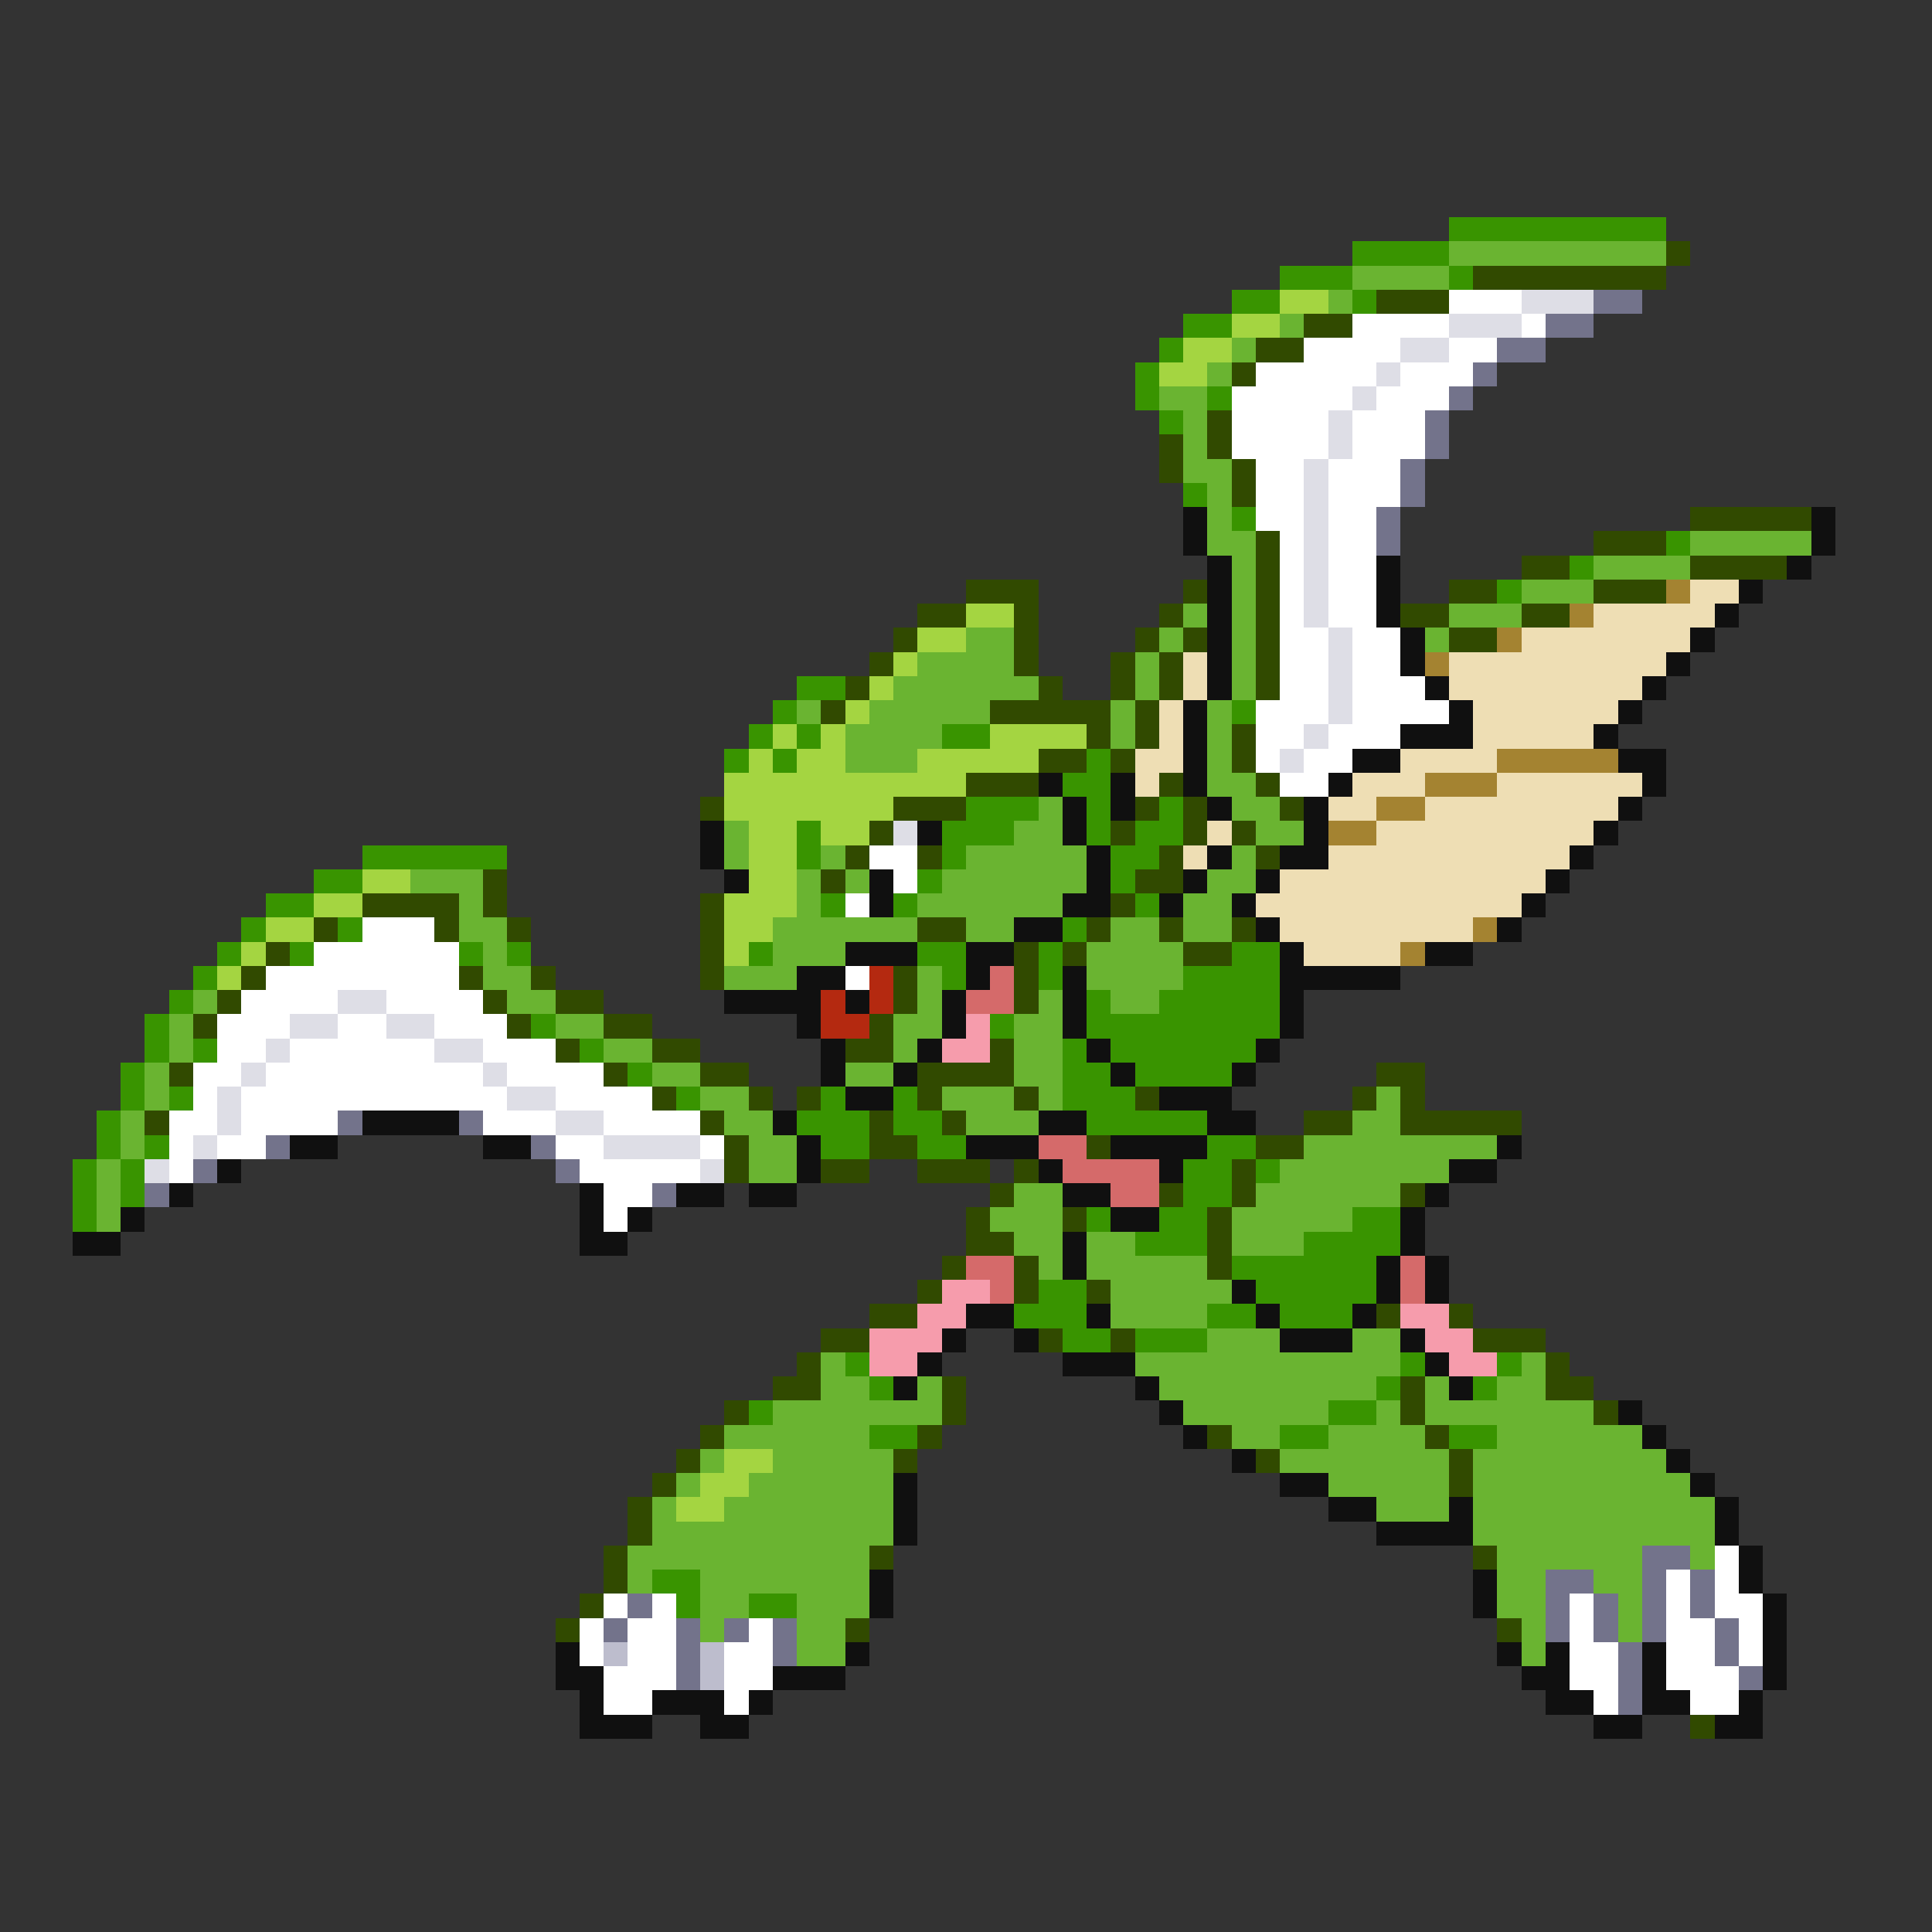 <svg xmlns="http://www.w3.org/2000/svg" viewBox="0 -0.5 80 80" shape-rendering="crispEdges">
<rect x="0" y="-0.5" width="80" height="80" fill="#333333" stroke="none"/>
<path stroke="#399400" d="M60 9h9M56 10h4M53 11h3M60 11h1M51 12h2M56 12h1M49 13h2M48 14h1M47 15h1M47 16h1M50 16h1M48 17h1M49 20h1M51 21h1M69 22h1M65 23h1M62 24h1M33 28h2M32 29h1M51 29h1M31 30h1M33 30h1M39 30h2M30 31h1M32 31h1M45 31h1M44 32h2M40 33h3M45 33h1M48 33h1M33 34h1M39 34h3M45 34h1M47 34h2M15 35h6M33 35h1M39 35h1M46 35h2M13 36h2M38 36h1M46 36h1M11 37h2M34 37h1M37 37h1M47 37h1M10 38h1M14 38h1M44 38h1M9 39h1M12 39h1M19 39h1M21 39h1M31 39h1M38 39h2M43 39h1M51 39h2M8 40h1M39 40h1M43 40h1M49 40h4M7 41h1M45 41h1M48 41h5M6 42h1M22 42h1M41 42h1M45 42h8M6 43h1M8 43h1M24 43h1M44 43h1M46 43h6M5 44h1M26 44h1M44 44h2M47 44h4M5 45h1M7 45h1M28 45h1M34 45h1M37 45h1M44 45h3M4 46h1M33 46h3M37 46h2M45 46h5M4 47h1M6 47h1M34 47h2M38 47h2M50 47h2M3 48h1M5 48h1M49 48h2M52 48h1M3 49h1M5 49h1M49 49h2M3 50h1M45 50h1M48 50h2M56 50h2M47 51h3M54 51h4M51 52h6M43 53h2M52 53h5M42 54h3M50 54h2M53 54h3M44 55h2M47 55h3M35 56h1M58 56h1M62 56h1M36 57h1M57 57h1M61 57h1M31 58h1M55 58h2M36 59h2M53 59h2M60 59h2M27 65h2M28 66h1M31 66h2" />
<path stroke="#6ab431" d="M60 10h9M56 11h4M55 12h1M53 13h1M51 14h1M50 15h1M48 16h2M49 17h1M49 18h1M49 19h2M50 20h1M50 21h1M50 22h2M70 22h5M51 23h1M66 23h4M51 24h1M63 24h3M49 25h1M51 25h1M60 25h3M40 26h2M48 26h1M51 26h1M59 26h1M38 27h4M47 27h1M51 27h1M37 28h6M47 28h1M51 28h1M33 29h1M36 29h5M46 29h1M50 29h1M35 30h4M46 30h1M50 30h1M35 31h3M50 31h1M50 32h2M43 33h1M51 33h2M30 34h1M42 34h2M52 34h2M30 35h1M34 35h1M40 35h5M51 35h1M17 36h3M33 36h1M35 36h1M39 36h6M50 36h2M19 37h1M33 37h1M38 37h6M49 37h2M19 38h2M32 38h6M40 38h2M46 38h2M49 38h2M20 39h1M32 39h3M45 39h4M20 40h2M30 40h3M38 40h1M45 40h4M8 41h1M21 41h2M38 41h1M43 41h1M46 41h2M7 42h1M23 42h2M37 42h2M42 42h2M7 43h1M25 43h2M37 43h1M42 43h2M6 44h1M27 44h2M35 44h2M42 44h2M6 45h1M29 45h2M39 45h3M43 45h1M57 45h1M5 46h1M30 46h2M40 46h3M56 46h2M5 47h1M31 47h2M54 47h8M4 48h1M31 48h2M53 48h7M4 49h1M42 49h2M52 49h6M4 50h1M41 50h3M51 50h5M42 51h2M45 51h2M51 51h3M43 52h1M45 52h5M46 53h5M46 54h4M50 55h3M56 55h2M34 56h1M47 56h11M63 56h1M34 57h2M38 57h1M48 57h9M59 57h1M62 57h2M32 58h7M49 58h6M57 58h1M59 58h7M30 59h6M51 59h2M55 59h4M62 59h6M29 60h1M32 60h5M53 60h7M61 60h8M28 61h1M31 61h6M55 61h5M61 61h9M27 62h1M30 62h7M57 62h3M61 62h10M27 63h10M61 63h10M26 64h10M62 64h6M70 64h1M26 65h1M29 65h7M62 65h2M66 65h2M29 66h2M33 66h3M62 66h2M67 66h1M29 67h1M33 67h2M63 67h1M67 67h1M33 68h2M63 68h1" />
<path stroke="#314a00" d="M69 10h1M61 11h8M57 12h3M54 13h2M52 14h2M51 15h1M50 17h1M48 18h1M50 18h1M48 19h1M51 19h1M51 20h1M70 21h5M52 22h1M66 22h3M52 23h1M63 23h2M70 23h4M40 24h3M49 24h1M52 24h1M60 24h2M66 24h3M38 25h2M42 25h1M48 25h1M52 25h1M58 25h2M63 25h2M37 26h1M42 26h1M47 26h1M49 26h1M52 26h1M60 26h2M36 27h1M42 27h1M46 27h1M48 27h1M52 27h1M35 28h1M43 28h1M46 28h1M48 28h1M52 28h1M34 29h1M41 29h5M47 29h1M45 30h1M47 30h1M51 30h1M43 31h2M46 31h1M51 31h1M40 32h3M48 32h1M52 32h1M29 33h1M37 33h3M47 33h1M49 33h1M53 33h1M36 34h1M46 34h1M49 34h1M51 34h1M35 35h1M38 35h1M48 35h1M52 35h1M20 36h1M34 36h1M47 36h2M15 37h4M20 37h1M29 37h1M46 37h1M13 38h1M18 38h1M21 38h1M29 38h1M38 38h2M45 38h1M48 38h1M51 38h1M11 39h1M29 39h1M42 39h1M44 39h1M49 39h2M10 40h1M19 40h1M22 40h1M29 40h1M37 40h1M42 40h1M9 41h1M20 41h1M23 41h2M37 41h1M42 41h1M8 42h1M21 42h1M25 42h2M36 42h1M23 43h1M27 43h2M35 43h2M41 43h1M7 44h1M25 44h1M29 44h2M38 44h4M57 44h2M27 45h1M31 45h1M33 45h1M38 45h1M42 45h1M47 45h1M56 45h1M58 45h1M6 46h1M29 46h1M36 46h1M39 46h1M54 46h2M58 46h5M30 47h1M36 47h2M45 47h1M52 47h2M30 48h1M34 48h2M38 48h3M42 48h1M51 48h1M41 49h1M48 49h1M51 49h1M58 49h1M40 50h1M44 50h1M50 50h1M40 51h2M50 51h1M39 52h1M42 52h1M50 52h1M38 53h1M42 53h1M45 53h1M36 54h2M57 54h1M60 54h1M34 55h2M43 55h1M46 55h1M61 55h3M33 56h1M64 56h1M32 57h2M39 57h1M58 57h1M64 57h2M30 58h1M39 58h1M58 58h1M66 58h1M29 59h1M38 59h1M50 59h1M59 59h1M28 60h1M37 60h1M52 60h1M60 60h1M27 61h1M60 61h1M26 62h1M26 63h1M25 64h1M36 64h1M61 64h1M25 65h1M24 66h1M23 67h1M35 67h1M62 67h1M70 71h1" />
<path stroke="#a4d541" d="M53 12h2M51 13h2M49 14h2M48 15h2M40 25h2M38 26h2M37 27h1M36 28h1M35 29h1M32 30h1M34 30h1M41 30h4M31 31h1M33 31h2M38 31h5M30 32h10M30 33h7M31 34h2M34 34h2M31 35h2M15 36h2M31 36h2M13 37h2M30 37h3M11 38h2M30 38h2M10 39h1M30 39h1M9 40h1M30 60h2M29 61h2M28 62h2" />
<path stroke="#ffffff" d="M60 12h3M56 13h4M63 13h1M54 14h4M60 14h2M52 15h5M58 15h3M51 16h5M57 16h3M51 17h4M56 17h3M51 18h4M56 18h3M52 19h2M55 19h3M52 20h2M55 20h3M52 21h2M55 21h2M53 22h1M55 22h2M53 23h1M55 23h2M53 24h1M55 24h2M53 25h1M55 25h2M53 26h2M56 26h2M53 27h2M56 27h2M53 28h2M56 28h3M52 29h3M56 29h4M52 30h2M55 30h3M52 31h1M54 31h2M53 32h2M36 35h2M37 36h1M35 37h1M15 38h3M13 39h6M11 40h8M35 40h1M10 41h4M16 41h4M9 42h3M14 42h2M18 42h3M9 43h2M12 43h6M20 43h3M8 44h2M11 44h9M21 44h4M8 45h1M10 45h11M23 45h4M7 46h2M10 46h4M20 46h3M25 46h4M7 47h1M9 47h2M23 47h2M29 47h1M7 48h1M24 48h5M25 49h2M25 50h1M71 64h1M69 65h1M71 65h1M25 66h1M27 66h1M65 66h1M69 66h1M71 66h2M24 67h1M26 67h2M31 67h1M65 67h1M69 67h2M72 67h1M24 68h1M26 68h2M30 68h2M65 68h2M69 68h2M72 68h1M25 69h3M30 69h2M65 69h2M69 69h3M25 70h2M30 70h1M66 70h1M70 70h2" />
<path stroke="#dedee6" d="M63 12h3M60 13h3M58 14h2M57 15h1M56 16h1M55 17h1M55 18h1M54 19h1M54 20h1M54 21h1M54 22h1M54 23h1M54 24h1M54 25h1M55 26h1M55 27h1M55 28h1M55 29h1M54 30h1M53 31h1M37 34h1M14 41h2M12 42h2M16 42h2M11 43h1M18 43h2M10 44h1M20 44h1M9 45h1M21 45h2M9 46h1M23 46h2M8 47h1M25 47h4M6 48h1M29 48h1" />
<path stroke="#73738b" d="M66 12h2M64 13h2M62 14h2M61 15h1M60 16h1M59 17h1M59 18h1M58 19h1M58 20h1M57 21h1M57 22h1M14 46h1M19 46h1M11 47h1M22 47h1M8 48h1M23 48h1M6 49h1M27 49h1M68 64h2M64 65h2M68 65h1M70 65h1M26 66h1M64 66h1M66 66h1M68 66h1M70 66h1M25 67h1M28 67h1M30 67h1M32 67h1M64 67h1M66 67h1M68 67h1M71 67h1M28 68h1M32 68h1M67 68h1M71 68h1M28 69h1M67 69h1M72 69h1M67 70h1" />
<path stroke="#101010" d="M49 21h1M75 21h1M49 22h1M75 22h1M50 23h1M57 23h1M74 23h1M50 24h1M57 24h1M72 24h1M50 25h1M57 25h1M71 25h1M50 26h1M58 26h1M70 26h1M50 27h1M58 27h1M69 27h1M50 28h1M59 28h1M68 28h1M49 29h1M60 29h1M67 29h1M49 30h1M58 30h3M66 30h1M49 31h1M56 31h2M67 31h2M43 32h1M46 32h1M49 32h1M55 32h1M68 32h1M44 33h1M46 33h1M50 33h1M54 33h1M67 33h1M29 34h1M38 34h1M44 34h1M54 34h1M66 34h1M29 35h1M45 35h1M50 35h1M53 35h2M65 35h1M30 36h1M36 36h1M45 36h1M49 36h1M52 36h1M64 36h1M36 37h1M44 37h2M48 37h1M51 37h1M63 37h1M42 38h2M52 38h1M62 38h1M35 39h3M40 39h2M53 39h1M59 39h2M33 40h2M40 40h1M44 40h1M53 40h5M30 41h4M35 41h1M39 41h1M44 41h1M53 41h1M33 42h1M39 42h1M44 42h1M53 42h1M34 43h1M38 43h1M45 43h1M52 43h1M34 44h1M37 44h1M46 44h1M51 44h1M35 45h2M48 45h3M15 46h4M32 46h1M43 46h2M50 46h2M12 47h2M20 47h2M33 47h1M40 47h3M46 47h4M62 47h1M9 48h1M33 48h1M43 48h1M48 48h1M60 48h2M7 49h1M24 49h1M28 49h2M31 49h2M44 49h2M59 49h1M5 50h1M24 50h1M26 50h1M46 50h2M58 50h1M3 51h2M24 51h2M44 51h1M58 51h1M44 52h1M57 52h1M59 52h1M51 53h1M57 53h1M59 53h1M40 54h2M45 54h1M52 54h1M56 54h1M39 55h1M42 55h1M53 55h3M58 55h1M38 56h1M44 56h3M59 56h1M37 57h1M47 57h1M60 57h1M48 58h1M67 58h1M49 59h1M68 59h1M51 60h1M69 60h1M37 61h1M53 61h2M70 61h1M37 62h1M55 62h2M60 62h1M71 62h1M37 63h1M57 63h4M71 63h1M72 64h1M36 65h1M61 65h1M72 65h1M36 66h1M61 66h1M73 66h1M73 67h1M23 68h1M35 68h1M62 68h1M64 68h1M68 68h1M73 68h1M23 69h2M32 69h3M63 69h2M68 69h1M73 69h1M24 70h1M27 70h3M31 70h1M64 70h2M68 70h2M72 70h1M24 71h3M29 71h2M66 71h2M71 71h2" />
<path stroke="#a48331" d="M69 24h1M65 25h1M62 26h1M59 27h1M62 31h5M59 32h3M57 33h2M55 34h2M61 38h1M58 39h1" />
<path stroke="#eedeb4" d="M70 24h2M66 25h5M63 26h7M49 27h1M60 27h9M49 28h1M60 28h8M48 29h1M61 29h6M48 30h1M61 30h5M47 31h2M58 31h4M47 32h1M56 32h3M62 32h6M55 33h2M59 33h8M50 34h1M57 34h9M49 35h1M55 35h10M53 36h11M52 37h11M53 38h8M54 39h4" />
<path stroke="#b42910" d="M36 40h1M34 41h1M36 41h1M34 42h2" />
<path stroke="#d56a6a" d="M41 40h1M40 41h2M43 47h2M44 48h4M46 49h2M40 52h2M58 52h1M41 53h1M58 53h1" />
<path stroke="#f69cac" d="M40 42h1M39 43h2M39 53h2M38 54h2M58 54h2M36 55h3M59 55h2M36 56h2M60 56h2" />
<path stroke="#bdbdcd" d="M25 68h1M29 68h1M29 69h1" />
</svg>